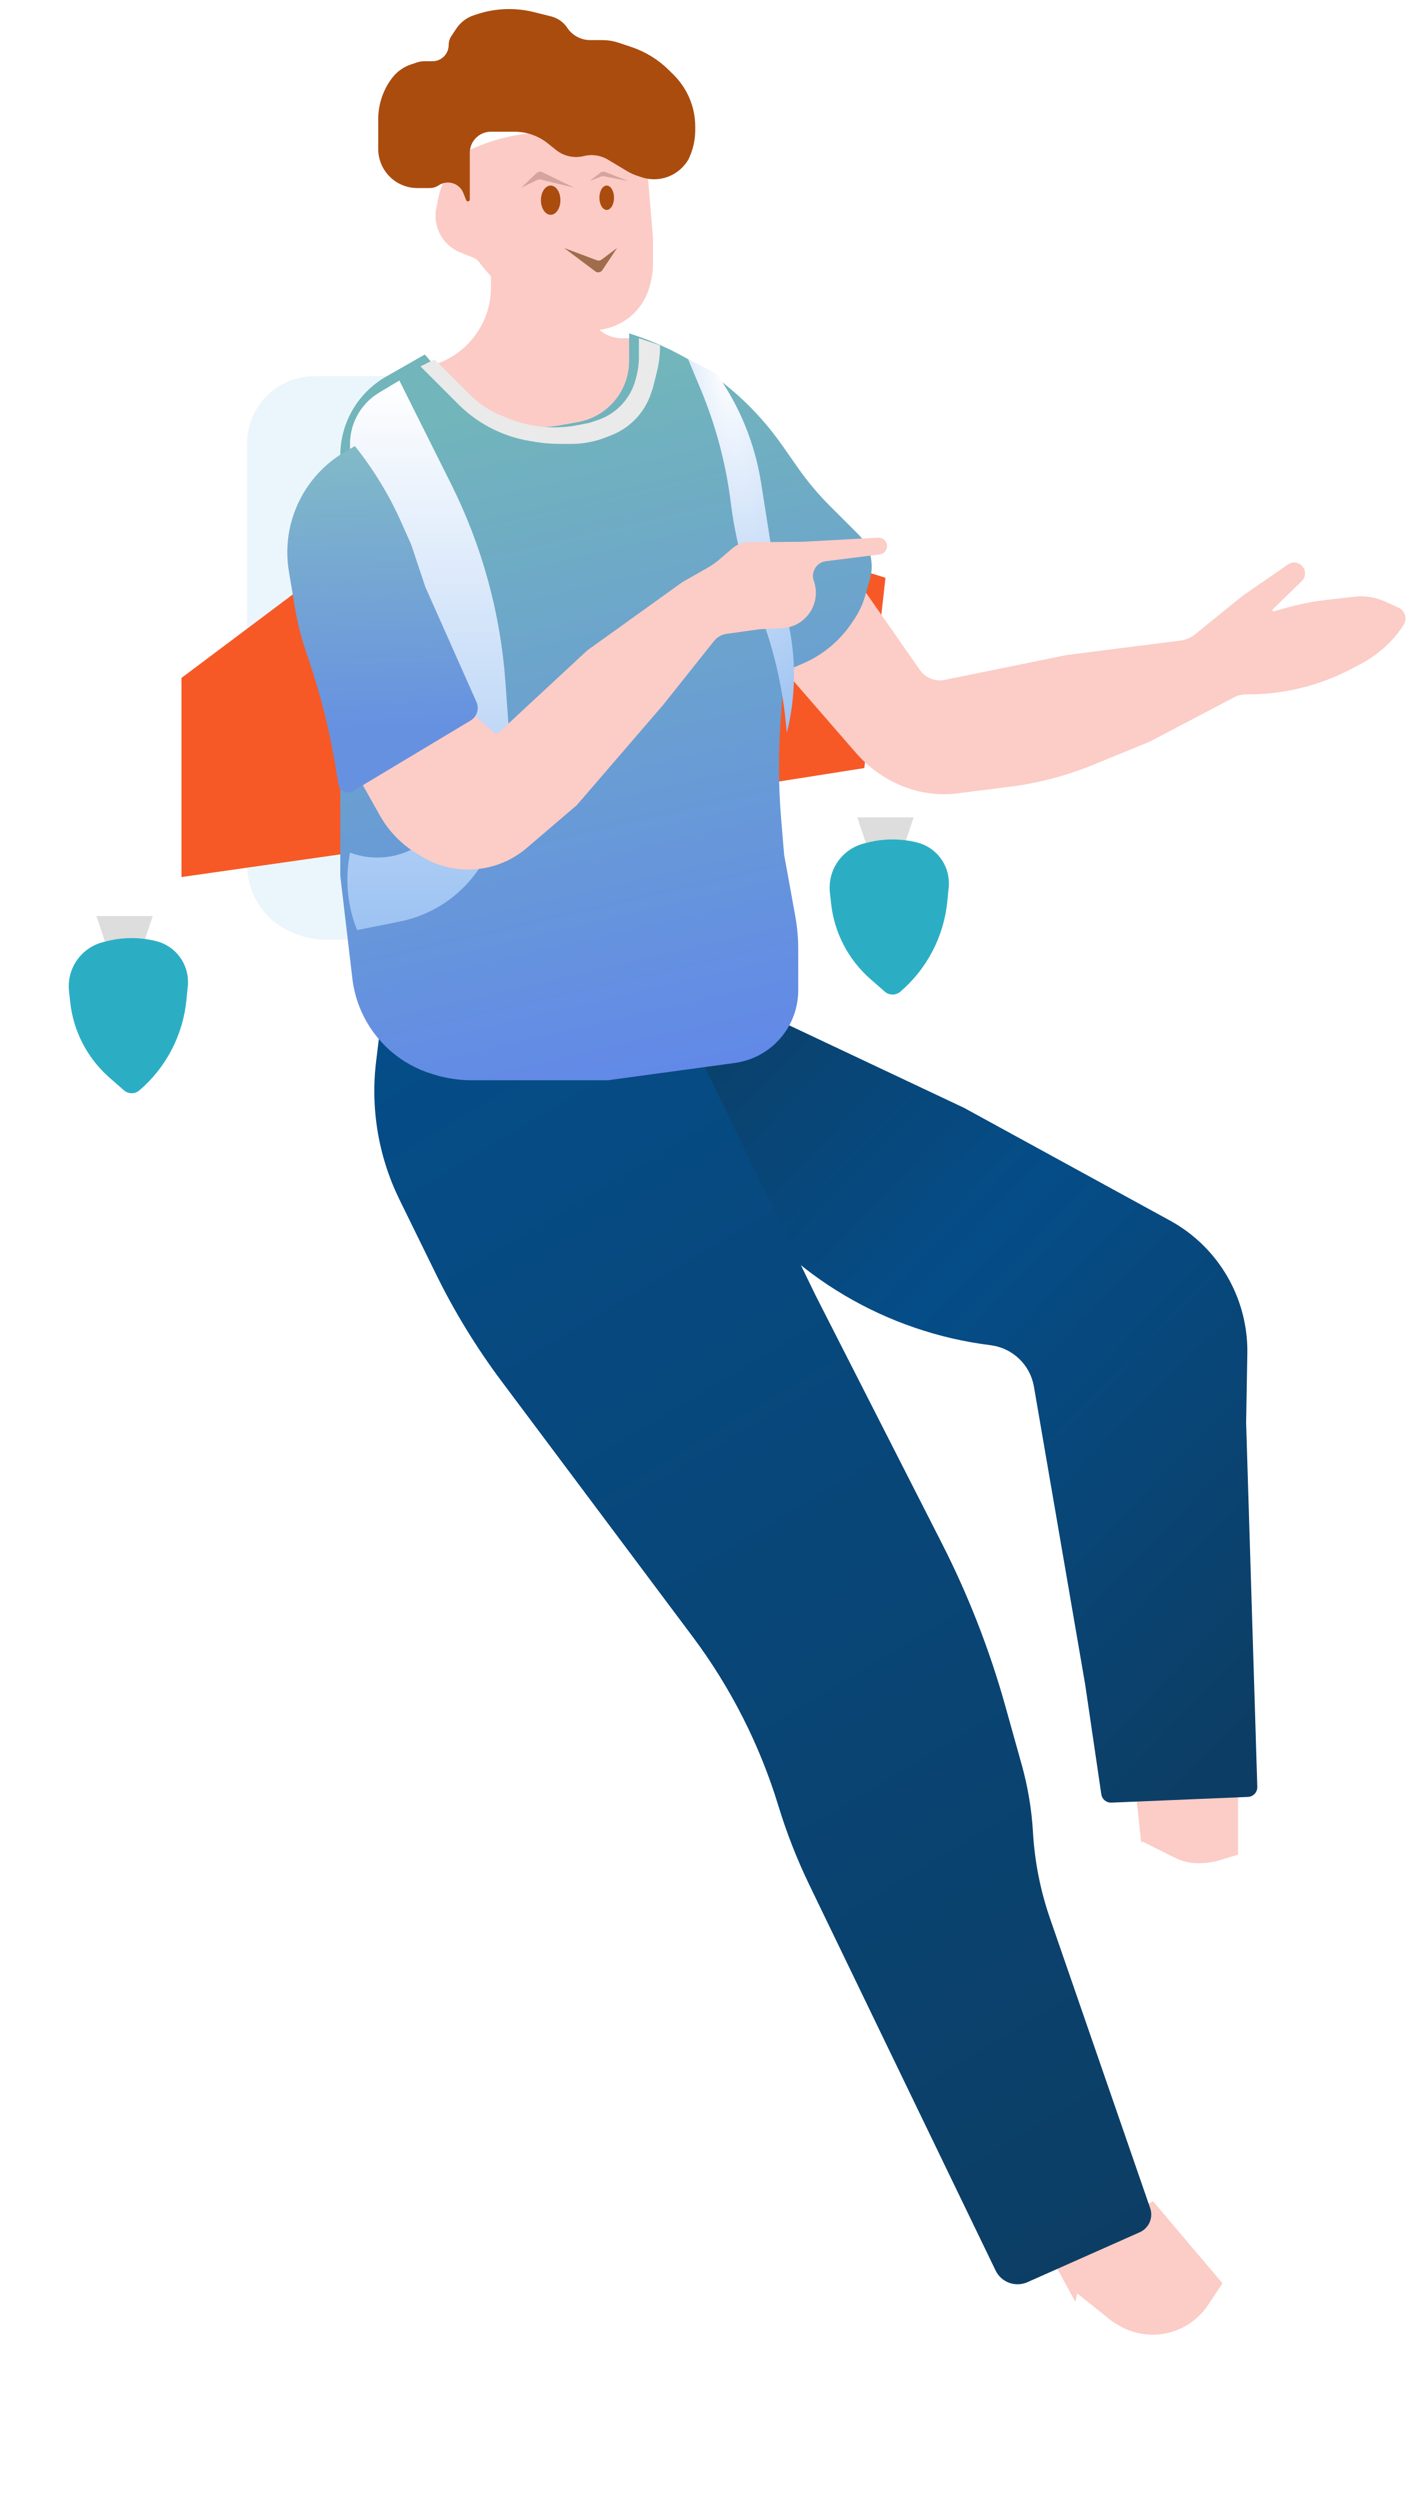 <svg width="291" height="513" viewBox="0 0 291 513" fill="none" xmlns="http://www.w3.org/2000/svg">
<g filter="url(#filter0_i_9_188)">
<path d="M173.04 166.715V108.064C173.04 105.25 174.46 102.625 176.815 101.084C179.417 99.383 182.748 99.269 185.46 100.789L185.8 100.98C188.635 102.569 190.39 105.566 190.39 108.816V166.715C190.39 167.268 189.943 167.715 189.39 167.715H174.04C173.488 167.715 173.04 167.268 173.04 166.715Z" fill="white"/>
</g>
<path d="M187.499 167.715H175.932L178.824 176.39H184.607L187.499 167.715Z" fill="#DDDDDD"/>
<g filter="url(#filter1_di_9_188)">
<path d="M177.338 172.063L178.118 171.868C181.429 171.04 184.893 171.04 188.205 171.868C192.038 172.826 194.728 176.271 194.728 180.222V180.728L194.399 184.017C193.682 191.186 190.23 197.802 184.76 202.491C183.842 203.277 182.486 203.27 181.577 202.475L178.635 199.9C174.106 195.938 171.226 190.423 170.562 184.442L170.309 182.171C170.203 181.215 170.245 180.247 170.434 179.304C171.143 175.759 173.831 172.94 177.338 172.063Z" fill="#2BAEC4"/>
</g>
<path d="M135.449 104.099L181.715 118.557L177.378 157.595L149.907 161.932L135.449 104.099Z" fill="#F65926"/>
<g filter="url(#filter2_i_9_188)">
<path d="M62.48 75.183H102.195L125.328 76.629L126.774 190.848H64.999C62.828 190.848 60.676 190.434 58.661 189.628L58.171 189.432C55.754 188.465 53.628 186.888 52.002 184.855C49.864 182.183 48.7 178.864 48.7 175.442V88.963C48.7 84.018 51.349 79.452 55.643 76.998C57.725 75.809 60.082 75.183 62.48 75.183Z" fill="#EBF6FC"/>
</g>
<g filter="url(#filter3_i_9_188)">
<path d="M188.775 138.47L174.229 117.631L160.459 137.99L175.688 155.525C178.458 158.715 181.994 161.147 185.963 162.595C189.347 163.829 192.977 164.236 196.55 163.782L207.328 162.413C213.191 161.668 218.932 160.154 224.4 157.911L235.912 153.19L253.369 144.029C254.031 143.681 254.766 143.498 255.513 143.493L256.353 143.488C263.657 143.445 270.843 141.651 277.311 138.257L279.2 137.266C280.607 136.527 281.938 135.651 283.173 134.651L283.259 134.582C285.13 133.067 286.744 131.261 288.039 129.232C288.844 127.973 288.346 126.292 286.985 125.674L284.26 124.436C282.283 123.538 280.099 123.193 277.941 123.44L272.269 124.089C269.424 124.415 266.611 124.97 263.856 125.75L261.457 126.429C261.206 126.5 261.027 126.189 261.214 126.008L267.144 120.242C267.968 119.441 268.045 118.143 267.322 117.249C266.591 116.346 265.288 116.158 264.331 116.818L255.054 123.218L245.257 131.152C244.39 131.854 243.344 132.3 242.237 132.441L218.882 135.408L193.874 140.508C191.92 140.906 189.916 140.106 188.775 138.47Z" fill="#FCCCC6"/>
</g>
<path d="M254.068 380.849V368.994V364.548H232.729L234.507 380.849L243.399 382.331H248.733L254.068 380.849Z" fill="#FCCCC6"/>
<path d="M261.181 400.114L254.068 380.553L250.389 381.672C248.953 382.109 247.46 382.331 245.959 382.331C244.275 382.331 242.615 381.939 241.108 381.186L234.507 377.885L232.818 378.693C229.193 380.427 227.351 384.527 228.463 388.389C230.68 396.087 234.757 403.122 240.334 408.873L248.223 417.007L250.981 420.031C254.345 423.718 259.95 424.272 263.97 421.314C266.018 419.807 266.861 417.151 266.057 414.739L261.181 400.114Z" fill="white"/>
<path d="M221.971 474.684L214.946 461.805L236.633 451.684L252.537 470.48L247.181 478.514C245.074 481.675 241.696 483.763 237.926 484.234C234.335 484.683 230.718 483.623 227.937 481.305L226.268 479.915C224.519 478.457 223.061 476.683 221.971 474.684Z" fill="#FCCCC6"/>
<path d="M100.749 58.961V52.05L119.545 56.387L120.745 63.59C120.907 64.56 121.273 65.485 121.819 66.304C123.108 68.238 125.279 69.399 127.603 69.399H131.112L134.003 85.303L112.316 89.641L96.412 85.303L87.737 75.183C95.34 73.493 100.749 66.75 100.749 58.961Z" fill="#FCCBC6"/>
<g filter="url(#filter4_i_9_188)">
<path d="M150.979 242.543L136.138 222.088L132.501 213.698L144.33 199.601L198.827 225.312L241.108 248.45C243.398 249.703 245.518 251.245 247.415 253.037C253.657 258.933 257.128 267.184 256.976 275.769L256.727 289.91L259.024 364.649C259.058 365.744 258.204 366.662 257.109 366.708L229.072 367.882C228.049 367.925 227.159 367.188 227.01 366.175L223.69 343.598L213.179 282.516C212.407 278.033 208.792 274.582 204.278 274.021C182.919 271.362 163.619 259.964 150.979 242.543Z" fill="url(#paint0_linear_9_188)"/>
</g>
<g filter="url(#filter5_i_9_188)">
<path d="M114.137 207.702L142.838 211.226L168.418 263.894L194.266 314.631C199.714 325.324 204.086 336.532 207.317 348.09L210.674 360.097C211.941 364.628 212.716 369.283 212.988 373.98C213.335 379.999 214.511 385.941 216.481 391.639L237.04 451.092C237.716 453.048 236.783 455.197 234.892 456.038L211.847 466.28C209.38 467.377 206.488 466.317 205.314 463.886L167.076 384.732C164.552 379.508 162.435 374.097 160.742 368.548C156.927 356.04 150.97 344.29 143.135 333.82L103.943 281.442C98.767 274.526 94.25 267.142 90.448 259.385L82.976 244.14C80.144 238.364 78.442 232.101 77.958 225.686C77.708 222.366 77.786 219.029 78.192 215.724L80.225 199.168L89.742 204.706L114.137 207.702Z" fill="url(#paint1_linear_9_188)"/>
</g>
<g filter="url(#filter6_i_9_188)">
<path d="M219.313 478.743L221.062 470.58L228.291 476.364L229.549 477.119C233.299 479.368 237.901 479.681 241.92 477.958C244.348 476.918 246.421 475.193 247.886 472.995L251.424 467.689L283.128 495.43C285.032 497.095 286.124 499.502 286.124 502.031C286.124 504.964 284.658 507.703 282.218 509.33L281.18 510.021C278.787 511.617 275.867 512.221 273.036 511.707L264.717 510.194C262.608 509.811 260.542 509.216 258.551 508.42L239.857 500.943L228.291 495.159C221.645 492.667 217.825 485.684 219.313 478.743Z" fill="white"/>
</g>
<g filter="url(#filter7_i_9_188)">
<path d="M34.242 137.353L74.725 106.991V170.607L34.242 176.39V137.353Z" fill="#F65926"/>
</g>
<g filter="url(#filter8_i_9_188)">
<path d="M16.892 186.957V120.008C16.892 117.346 18.157 114.843 20.301 113.266C23.075 111.225 26.815 111.091 29.728 112.928L30.064 113.14C32.664 114.78 34.242 117.639 34.242 120.714V186.957C34.242 187.509 33.794 187.957 33.242 187.957H17.892C17.339 187.957 16.892 187.509 16.892 186.957Z" fill="white"/>
</g>
<path d="M31.35 187.957H19.783L22.675 196.632H28.458L31.35 187.957Z" fill="#DDDDDD"/>
<g filter="url(#filter9_di_9_188)">
<path d="M21.189 192.304L21.969 192.109C25.28 191.282 28.744 191.282 32.056 192.109C35.89 193.068 38.579 196.512 38.579 200.464V200.969L38.25 204.259C37.533 211.427 34.081 218.044 28.611 222.732C27.693 223.519 26.337 223.512 25.428 222.716L22.486 220.142C17.958 216.179 15.077 210.665 14.413 204.684L14.16 202.413C14.054 201.456 14.096 200.489 14.285 199.545C14.994 196 17.682 193.181 21.189 192.304Z" fill="#2BAEC4"/>
</g>
<g filter="url(#filter10_i_9_188)">
<path d="M94.683 80.153L89.239 73.802C89.206 73.764 89.151 73.755 89.108 73.78L81.231 78.281C79.791 79.103 78.468 80.114 77.296 81.286C73.798 84.784 71.833 89.528 71.833 94.475V105.545V138.799V180.728L74.311 201.795C74.585 204.123 75.209 206.396 76.16 208.538C78.92 214.747 84.252 219.442 90.76 221.395L91.243 221.54C93.712 222.28 96.276 222.657 98.854 222.657H126.774L152.793 219.109C156.517 218.601 159.916 216.718 162.323 213.831C164.577 211.126 165.811 207.716 165.811 204.195V195.754C165.811 193.452 165.604 191.155 165.192 188.891L162.92 176.39L162.316 169.152C161.756 162.421 161.716 155.657 162.197 148.92L162.92 138.799L166.757 137.154C170.857 135.397 174.358 132.485 176.832 128.773L177.35 127.997C178.327 126.532 179.07 124.925 179.553 123.232L180.536 119.794C181.284 117.175 180.845 114.36 179.334 112.093C178.995 111.585 178.606 111.111 178.174 110.678L172.315 104.819C169.911 102.416 167.723 99.807 165.774 97.023L162.528 92.386C159.906 88.641 156.866 85.205 153.468 82.146C147.305 76.6 140.064 72.384 132.199 69.762L131.142 69.409C131.127 69.405 131.112 69.416 131.112 69.431V75.041C131.112 77.941 130.125 80.754 128.313 83.018C126.389 85.424 123.658 87.053 120.627 87.604L116.917 88.279C112.053 89.163 107.034 88.446 102.613 86.235L102.221 86.04C99.341 84.6 96.778 82.598 94.683 80.153Z" fill="url(#paint2_linear_9_188)"/>
</g>
<g filter="url(#filter11_d_9_188)">
<path d="M123.469 24.347L113.762 23.133H112.724C106.751 23.133 100.86 24.524 95.517 27.195C95.155 27.376 94.84 27.639 94.597 27.963L92.67 30.532C91.326 32.324 90.401 34.394 89.961 36.59L89.54 38.697C89.305 39.873 89.334 41.086 89.624 42.25C90.255 44.772 92.059 46.838 94.473 47.804L97.159 48.879C97.616 49.061 98.014 49.366 98.309 49.76C100.878 53.185 104.057 56.105 107.687 58.374L111.555 60.791C113.017 61.705 114.614 62.383 116.287 62.802L118.668 63.397C122.8 64.43 127.171 63.219 130.183 60.208C131.737 58.654 132.839 56.707 133.372 54.575L133.558 53.829C133.854 52.647 134.003 51.434 134.003 50.215V44.821L133.048 33.362C132.748 29.752 130.432 26.621 127.068 25.275C125.913 24.813 124.704 24.501 123.469 24.347Z" fill="#FCCBC6"/>
</g>
<g filter="url(#filter12_i_9_188)">
<path d="M124.765 31.759L128.623 34.074C129.316 34.49 130.053 34.829 130.819 35.084L131.671 35.368C133.192 35.875 134.828 35.92 136.375 35.498C138.261 34.983 139.897 33.805 140.984 32.18L141.232 31.808C142.183 29.907 142.678 27.81 142.678 25.683V24.967C142.678 23.749 142.529 22.535 142.233 21.354C141.578 18.734 140.224 16.341 138.314 14.432L137.33 13.447C135.142 11.26 132.475 9.611 129.541 8.633L126.924 7.761C125.867 7.409 124.76 7.229 123.646 7.229H121.126C119.235 7.229 117.469 6.284 116.42 4.711C115.64 3.54 114.451 2.703 113.086 2.361L109.594 1.488C105.706 0.516 101.622 0.673 97.82 1.94L97.202 2.146C95.753 2.629 94.506 3.582 93.659 4.853L92.634 6.39C92.269 6.937 92.074 7.58 92.074 8.237C92.074 10.076 90.584 11.567 88.745 11.567H87.099C86.564 11.567 86.032 11.653 85.525 11.822L84.387 12.201C82.803 12.729 81.417 13.728 80.415 15.065C78.598 17.486 77.616 20.432 77.616 23.46V29.568C77.616 30.096 77.668 30.623 77.772 31.141C78.522 34.892 81.815 37.591 85.64 37.591H88.155C88.825 37.591 89.48 37.393 90.038 37.021C91.833 35.825 94.273 36.583 95.075 38.585L95.672 40.079C95.829 40.471 96.412 40.359 96.412 39.936V36.145V31.085V30.362C96.412 27.967 98.354 26.025 100.749 26.025H105.586C108.071 26.025 110.481 26.87 112.422 28.423L114.118 29.78C115.716 31.058 117.818 31.517 119.803 31.021C121.489 30.599 123.274 30.865 124.765 31.759Z" fill="#AA4C0E"/>
</g>
<path d="M86.291 75.183L89.183 73.737L96.412 80.966C98.32 82.874 100.595 84.374 103.101 85.376L104.379 85.888C105.812 86.461 107.294 86.902 108.807 87.204C112.078 87.858 115.446 87.858 118.716 87.204L120.991 86.749L122.651 86.196C124.412 85.609 126.012 84.62 127.324 83.308C128.856 81.775 129.943 79.856 130.469 77.753L130.667 76.962C130.962 75.78 131.112 74.567 131.112 73.349V69.4L135.198 70.761C135.348 70.811 135.449 70.952 135.449 71.11C135.449 72.855 135.235 74.593 134.812 76.285L134.003 79.52L133.595 80.745C132.913 82.792 131.763 84.652 130.237 86.178C128.906 87.509 127.319 88.556 125.571 89.255L124.49 89.687C122.179 90.612 119.712 91.087 117.222 91.087H114.923C113.188 91.087 111.456 90.943 109.744 90.658L108.686 90.482C105.352 89.926 102.153 88.748 99.255 87.01C97.367 85.876 95.624 84.516 94.067 82.959L92.075 80.966L86.291 75.183Z" fill="#EAEAEA"/>
<path d="M92.585 99.337L81.954 78.074L77.787 80.575C75.787 81.775 74.171 83.52 73.128 85.606C72.276 87.309 71.833 89.186 71.833 91.09V93.978L74.953 98.346C82.441 108.829 87.826 120.664 90.809 133.197L92.248 139.238C93.093 142.789 93.52 146.426 93.52 150.075V159.722C93.52 163.043 92.499 166.283 90.594 169.003L90.484 169.162C86.314 175.119 78.641 177.497 71.833 174.944L71.667 175.939C70.83 180.963 71.387 186.12 73.279 190.848L82.027 189.099C85.786 188.347 89.329 186.763 92.395 184.463C96.877 181.102 100.137 176.366 101.676 170.979L103.096 166.009C104.413 161.399 104.912 156.594 104.571 151.812L103.726 139.992C102.715 125.841 98.93 112.027 92.585 99.337Z" fill="url(#paint3_linear_9_188)"/>
<path d="M158.582 114.22L156.185 99.034C154.909 90.955 151.77 83.284 147.016 76.629L141.232 73.737L143.855 80.031C146.912 87.368 148.974 95.188 149.96 103.074C150.877 110.41 152.743 117.695 155.489 124.559C158.5 132.087 160.437 140.001 161.244 148.069L161.474 150.365C163.374 142.765 163.429 134.82 161.635 127.193L158.582 114.22Z" fill="url(#paint4_radial_9_188)"/>
<g filter="url(#filter13_i_9_188)">
<path d="M101.165 152.183L94.973 146.668L70.102 154.942L74.757 163.634L77.935 169.29C79.72 172.467 82.283 175.14 85.382 177.058L86.348 177.655C90.143 180.003 94.659 180.901 99.063 180.184C102.412 179.638 105.546 178.183 108.123 175.977L118.399 167.181L136.125 146.599L146.533 133.526C147.172 132.723 148.095 132.197 149.111 132.055L156.018 131.094L160.449 130.904C165.348 130.694 168.648 125.806 167.011 121.183C166.363 119.355 167.571 117.396 169.496 117.154L180.513 115.769C181.563 115.637 182.249 114.602 181.962 113.583C181.742 112.804 181.012 112.281 180.203 112.325L164.931 113.154L153.549 113.273C152.378 113.286 151.249 113.709 150.357 114.469L147.545 116.867C146.824 117.482 146.046 118.027 145.222 118.495L140.06 121.428L120.492 135.474L102.51 152.169C102.133 152.519 101.55 152.525 101.165 152.183Z" fill="#FCCCC6"/>
</g>
<g filter="url(#filter14_i_9_188)">
<path d="M69.999 93.581L71.833 92.533C75.672 97.332 78.88 102.605 81.376 108.222L83.399 112.774L86.291 121.449L96.78 145.049C97.395 146.433 96.881 148.06 95.582 148.839L71.429 163.331C70.235 164.048 68.693 163.336 68.464 161.961L67.808 158.025C66.637 151.002 64.918 144.081 62.667 137.326L61.67 134.336C60.736 131.532 60.022 128.66 59.536 125.744L58.287 118.249C57.687 114.647 57.92 110.955 58.969 107.458C60.73 101.589 64.679 96.621 69.999 93.581Z" fill="url(#paint5_linear_9_188)"/>
</g>
<path d="M122.504 53.411L115.774 50.887L122.171 55.685C122.63 56.029 123.284 55.917 123.603 55.439L126.638 50.887L123.455 53.274C123.182 53.479 122.823 53.53 122.504 53.411Z" fill="#9F6D4C"/>
<ellipse cx="113.008" cy="41.076" rx="2" ry="3" fill="#AA4C0E"/>
<ellipse cx="124.508" cy="40.576" rx="1.5" ry="2.5" fill="#AA4C0E"/>
<path d="M110.973 36.841L117.864 38.524L111.258 35.315C110.881 35.132 110.431 35.203 110.129 35.492L107 38.493L110.304 36.911C110.512 36.811 110.749 36.787 110.973 36.841Z" fill="#D6A49E"/>
<path d="M123.944 36.169L128.959 37.157L124.191 35.29C123.864 35.162 123.494 35.215 123.216 35.43L121.008 37.134L123.392 36.216C123.568 36.149 123.759 36.132 123.944 36.169Z" fill="#D6A49E"/>
<defs>
<filter id="filter0_i_9_188" x="173.04" y="99.724" width="20.35" height="68.991" filterUnits="userSpaceOnUse" color-interpolation-filters="sRGB">
<feFlood flood-opacity="0" result="BackgroundImageFix"/>
<feBlend mode="normal" in="SourceGraphic" in2="BackgroundImageFix" result="shape"/>
<feColorMatrix in="SourceAlpha" type="matrix" values="0 0 0 0 0 0 0 0 0 0 0 0 0 0 0 0 0 0 127 0" result="hardAlpha"/>
<feOffset dx="3" dy="1"/>
<feGaussianBlur stdDeviation="2"/>
<feComposite in2="hardAlpha" operator="arithmetic" k2="-1" k3="1"/>
<feColorMatrix type="matrix" values="0 0 0 0 0.492 0 0 0 0 0.492 0 0 0 0 0.492 0 0 0 0.25 0"/>
<feBlend mode="normal" in2="shape" result="effect1_innerShadow_9_188"/>
</filter>
<filter id="filter1_di_9_188" x="154.252" y="159.247" width="56.476" height="63.829" filterUnits="userSpaceOnUse" color-interpolation-filters="sRGB">
<feFlood flood-opacity="0" result="BackgroundImageFix"/>
<feColorMatrix in="SourceAlpha" type="matrix" values="0 0 0 0 0 0 0 0 0 0 0 0 0 0 0 0 0 0 127 0" result="hardAlpha"/>
<feOffset dy="4"/>
<feGaussianBlur stdDeviation="8"/>
<feComposite in2="hardAlpha" operator="out"/>
<feColorMatrix type="matrix" values="0 0 0 0 1 0 0 0 0 1 0 0 0 0 1 0 0 0 1 0"/>
<feBlend mode="normal" in2="BackgroundImageFix" result="effect1_dropShadow_9_188"/>
<feBlend mode="normal" in="SourceGraphic" in2="effect1_dropShadow_9_188" result="shape"/>
<feColorMatrix in="SourceAlpha" type="matrix" values="0 0 0 0 0 0 0 0 0 0 0 0 0 0 0 0 0 0 127 0" result="hardAlpha"/>
<feOffset dy="-3"/>
<feGaussianBlur stdDeviation="2"/>
<feComposite in2="hardAlpha" operator="arithmetic" k2="-1" k3="1"/>
<feColorMatrix type="matrix" values="0 0 0 0 1 0 0 0 0 1 0 0 0 0 1 0 0 0 1 0"/>
<feBlend mode="normal" in2="shape" result="effect2_innerShadow_9_188"/>
</filter>
<filter id="filter2_i_9_188" x="48.7" y="75.183" width="80.074" height="117.666" filterUnits="userSpaceOnUse" color-interpolation-filters="sRGB">
<feFlood flood-opacity="0" result="BackgroundImageFix"/>
<feBlend mode="normal" in="SourceGraphic" in2="BackgroundImageFix" result="shape"/>
<feColorMatrix in="SourceAlpha" type="matrix" values="0 0 0 0 0 0 0 0 0 0 0 0 0 0 0 0 0 0 127 0" result="hardAlpha"/>
<feOffset dx="2" dy="2"/>
<feGaussianBlur stdDeviation="2"/>
<feComposite in2="hardAlpha" operator="arithmetic" k2="-1" k3="1"/>
<feColorMatrix type="matrix" values="0 0 0 0 0.055 0 0 0 0 0.387 0 0 0 0 0.442 0 0 0 0.32 0"/>
<feBlend mode="normal" in2="shape" result="effect1_innerShadow_9_188"/>
</filter>
<filter id="filter3_i_9_188" x="160.459" y="115.425" width="127.967" height="48.537" filterUnits="userSpaceOnUse" color-interpolation-filters="sRGB">
<feFlood flood-opacity="0" result="BackgroundImageFix"/>
<feBlend mode="normal" in="SourceGraphic" in2="BackgroundImageFix" result="shape"/>
<feColorMatrix in="SourceAlpha" type="matrix" values="0 0 0 0 0 0 0 0 0 0 0 0 0 0 0 0 0 0 127 0" result="hardAlpha"/>
<feOffset dy="-1"/>
<feGaussianBlur stdDeviation="2"/>
<feComposite in2="hardAlpha" operator="arithmetic" k2="-1" k3="1"/>
<feColorMatrix type="matrix" values="0 0 0 0 0.82 0 0 0 0 0.58 0 0 0 0 0.557 0 0 0 0.25 0"/>
<feBlend mode="normal" in2="shape" result="effect1_innerShadow_9_188"/>
</filter>
<filter id="filter4_i_9_188" x="131.501" y="199.601" width="127.524" height="170.283" filterUnits="userSpaceOnUse" color-interpolation-filters="sRGB">
<feFlood flood-opacity="0" result="BackgroundImageFix"/>
<feBlend mode="normal" in="SourceGraphic" in2="BackgroundImageFix" result="shape"/>
<feColorMatrix in="SourceAlpha" type="matrix" values="0 0 0 0 0 0 0 0 0 0 0 0 0 0 0 0 0 0 127 0" result="hardAlpha"/>
<feOffset dx="-1" dy="2"/>
<feGaussianBlur stdDeviation="2"/>
<feComposite in2="hardAlpha" operator="arithmetic" k2="-1" k3="1"/>
<feColorMatrix type="matrix" values="0 0 0 0 1 0 0 0 0 0.917 0 0 0 0 0.917 0 0 0 0.25 0"/>
<feBlend mode="normal" in2="shape" result="effect1_innerShadow_9_188"/>
</filter>
<filter id="filter5_i_9_188" x="76.815" y="199.168" width="160.445" height="269.545" filterUnits="userSpaceOnUse" color-interpolation-filters="sRGB">
<feFlood flood-opacity="0" result="BackgroundImageFix"/>
<feBlend mode="normal" in="SourceGraphic" in2="BackgroundImageFix" result="shape"/>
<feColorMatrix in="SourceAlpha" type="matrix" values="0 0 0 0 0 0 0 0 0 0 0 0 0 0 0 0 0 0 127 0" result="hardAlpha"/>
<feOffset dx="-1" dy="2"/>
<feGaussianBlur stdDeviation="3"/>
<feComposite in2="hardAlpha" operator="arithmetic" k2="-1" k3="1"/>
<feColorMatrix type="matrix" values="0 0 0 0 1 0 0 0 0 1 0 0 0 0 1 0 0 0 0.25 0"/>
<feBlend mode="normal" in2="shape" result="effect1_innerShadow_9_188"/>
</filter>
<filter id="filter6_i_9_188" x="218.993" y="467.689" width="67.131" height="44.197" filterUnits="userSpaceOnUse" color-interpolation-filters="sRGB">
<feFlood flood-opacity="0" result="BackgroundImageFix"/>
<feBlend mode="normal" in="SourceGraphic" in2="BackgroundImageFix" result="shape"/>
<feColorMatrix in="SourceAlpha" type="matrix" values="0 0 0 0 0 0 0 0 0 0 0 0 0 0 0 0 0 0 127 0" result="hardAlpha"/>
<feOffset/>
<feGaussianBlur stdDeviation="3"/>
<feComposite in2="hardAlpha" operator="arithmetic" k2="-1" k3="1"/>
<feColorMatrix type="matrix" values="0 0 0 0 0.892 0 0 0 0 0.892 0 0 0 0 0.892 0 0 0 0.56 0"/>
<feBlend mode="normal" in2="shape" result="effect1_innerShadow_9_188"/>
</filter>
<filter id="filter7_i_9_188" x="34.242" y="106.991" width="40.483" height="73.399" filterUnits="userSpaceOnUse" color-interpolation-filters="sRGB">
<feFlood flood-opacity="0" result="BackgroundImageFix"/>
<feBlend mode="normal" in="SourceGraphic" in2="BackgroundImageFix" result="shape"/>
<feColorMatrix in="SourceAlpha" type="matrix" values="0 0 0 0 0 0 0 0 0 0 0 0 0 0 0 0 0 0 127 0" result="hardAlpha"/>
<feOffset dy="4"/>
<feGaussianBlur stdDeviation="2"/>
<feComposite in2="hardAlpha" operator="arithmetic" k2="-1" k3="1"/>
<feColorMatrix type="matrix" values="0 0 0 0 1 0 0 0 0 1 0 0 0 0 1 0 0 0 0.25 0"/>
<feBlend mode="normal" in2="shape" result="effect1_innerShadow_9_188"/>
</filter>
<filter id="filter8_i_9_188" x="16.892" y="111.637" width="20.35" height="77.32" filterUnits="userSpaceOnUse" color-interpolation-filters="sRGB">
<feFlood flood-opacity="0" result="BackgroundImageFix"/>
<feBlend mode="normal" in="SourceGraphic" in2="BackgroundImageFix" result="shape"/>
<feColorMatrix in="SourceAlpha" type="matrix" values="0 0 0 0 0 0 0 0 0 0 0 0 0 0 0 0 0 0 127 0" result="hardAlpha"/>
<feOffset dx="3" dy="1"/>
<feGaussianBlur stdDeviation="2"/>
<feComposite in2="hardAlpha" operator="arithmetic" k2="-1" k3="1"/>
<feColorMatrix type="matrix" values="0 0 0 0 0.492 0 0 0 0 0.492 0 0 0 0 0.492 0 0 0 0.25 0"/>
<feBlend mode="normal" in2="shape" result="effect1_innerShadow_9_188"/>
</filter>
<filter id="filter9_di_9_188" x="0.103" y="181.489" width="52.476" height="59.829" filterUnits="userSpaceOnUse" color-interpolation-filters="sRGB">
<feFlood flood-opacity="0" result="BackgroundImageFix"/>
<feColorMatrix in="SourceAlpha" type="matrix" values="0 0 0 0 0 0 0 0 0 0 0 0 0 0 0 0 0 0 127 0" result="hardAlpha"/>
<feOffset dy="4"/>
<feGaussianBlur stdDeviation="7"/>
<feComposite in2="hardAlpha" operator="out"/>
<feColorMatrix type="matrix" values="0 0 0 0 1 0 0 0 0 1 0 0 0 0 1 0 0 0 1 0"/>
<feBlend mode="normal" in2="BackgroundImageFix" result="effect1_dropShadow_9_188"/>
<feBlend mode="normal" in="SourceGraphic" in2="effect1_dropShadow_9_188" result="shape"/>
<feColorMatrix in="SourceAlpha" type="matrix" values="0 0 0 0 0 0 0 0 0 0 0 0 0 0 0 0 0 0 127 0" result="hardAlpha"/>
<feOffset dy="-3"/>
<feGaussianBlur stdDeviation="2"/>
<feComposite in2="hardAlpha" operator="arithmetic" k2="-1" k3="1"/>
<feColorMatrix type="matrix" values="0 0 0 0 1 0 0 0 0 1 0 0 0 0 1 0 0 0 1 0"/>
<feBlend mode="normal" in2="shape" result="effect2_innerShadow_9_188"/>
</filter>
<filter id="filter10_i_9_188" x="69.833" y="68.408" width="111.06" height="154.248" filterUnits="userSpaceOnUse" color-interpolation-filters="sRGB">
<feFlood flood-opacity="0" result="BackgroundImageFix"/>
<feBlend mode="normal" in="SourceGraphic" in2="BackgroundImageFix" result="shape"/>
<feColorMatrix in="SourceAlpha" type="matrix" values="0 0 0 0 0 0 0 0 0 0 0 0 0 0 0 0 0 0 127 0" result="hardAlpha"/>
<feOffset dx="-2" dy="-1"/>
<feGaussianBlur stdDeviation="2"/>
<feComposite in2="hardAlpha" operator="arithmetic" k2="-1" k3="1"/>
<feColorMatrix type="matrix" values="0 0 0 0 1 0 0 0 0 1 0 0 0 0 1 0 0 0 0.25 0"/>
<feBlend mode="normal" in2="shape" result="effect1_innerShadow_9_188"/>
</filter>
<filter id="filter11_d_9_188" x="86.383" y="23.133" width="50.621" height="47.626" filterUnits="userSpaceOnUse" color-interpolation-filters="sRGB">
<feFlood flood-opacity="0" result="BackgroundImageFix"/>
<feColorMatrix in="SourceAlpha" type="matrix" values="0 0 0 0 0 0 0 0 0 0 0 0 0 0 0 0 0 0 127 0" result="hardAlpha"/>
<feOffset dy="4"/>
<feGaussianBlur stdDeviation="1.5"/>
<feComposite in2="hardAlpha" operator="out"/>
<feColorMatrix type="matrix" values="0 0 0 0 1 0 0 0 0 1 0 0 0 0 1 0 0 0 0.21 0"/>
<feBlend mode="normal" in2="BackgroundImageFix" result="effect1_dropShadow_9_188"/>
<feBlend mode="normal" in="SourceGraphic" in2="effect1_dropShadow_9_188" result="shape"/>
</filter>
<filter id="filter12_i_9_188" x="77.616" y="0.859" width="65.062" height="40.461" filterUnits="userSpaceOnUse" color-interpolation-filters="sRGB">
<feFlood flood-opacity="0" result="BackgroundImageFix"/>
<feBlend mode="normal" in="SourceGraphic" in2="BackgroundImageFix" result="shape"/>
<feColorMatrix in="SourceAlpha" type="matrix" values="0 0 0 0 0 0 0 0 0 0 0 0 0 0 0 0 0 0 127 0" result="hardAlpha"/>
<feOffset dy="1"/>
<feGaussianBlur stdDeviation="2"/>
<feComposite in2="hardAlpha" operator="arithmetic" k2="-1" k3="1"/>
<feColorMatrix type="matrix" values="0 0 0 0 0.487 0 0 0 0 0.195 0 0 0 0 0.002 0 0 0 1 0"/>
<feBlend mode="normal" in2="shape" result="effect1_innerShadow_9_188"/>
</filter>
<filter id="filter13_i_9_188" x="70.102" y="110.323" width="111.925" height="70.102" filterUnits="userSpaceOnUse" color-interpolation-filters="sRGB">
<feFlood flood-opacity="0" result="BackgroundImageFix"/>
<feBlend mode="normal" in="SourceGraphic" in2="BackgroundImageFix" result="shape"/>
<feColorMatrix in="SourceAlpha" type="matrix" values="0 0 0 0 0 0 0 0 0 0 0 0 0 0 0 0 0 0 127 0" result="hardAlpha"/>
<feOffset dy="-2"/>
<feGaussianBlur stdDeviation="2"/>
<feComposite in2="hardAlpha" operator="arithmetic" k2="-1" k3="1"/>
<feColorMatrix type="matrix" values="0 0 0 0 0.821 0 0 0 0 0.582 0 0 0 0 0.557 0 0 0 1 0"/>
<feBlend mode="normal" in2="shape" result="effect1_innerShadow_9_188"/>
</filter>
<filter id="filter14_i_9_188" x="57.962" y="91.533" width="40.077" height="72.081" filterUnits="userSpaceOnUse" color-interpolation-filters="sRGB">
<feFlood flood-opacity="0" result="BackgroundImageFix"/>
<feBlend mode="normal" in="SourceGraphic" in2="BackgroundImageFix" result="shape"/>
<feColorMatrix in="SourceAlpha" type="matrix" values="0 0 0 0 0 0 0 0 0 0 0 0 0 0 0 0 0 0 127 0" result="hardAlpha"/>
<feOffset dx="1" dy="-1"/>
<feGaussianBlur stdDeviation="2"/>
<feComposite in2="hardAlpha" operator="arithmetic" k2="-1" k3="1"/>
<feColorMatrix type="matrix" values="0 0 0 0 1 0 0 0 0 1 0 0 0 0 1 0 0 0 0.34 0"/>
<feBlend mode="normal" in2="shape" result="effect1_innerShadow_9_188"/>
</filter>
<linearGradient id="paint0_linear_9_188" x1="108.897" y1="225.923" x2="248.373" y2="360.306" gradientUnits="userSpaceOnUse">
<stop stop-color="#0C3E65"/>
<stop offset="0.443" stop-color="#054D88"/>
<stop offset="1" stop-color="#0C3E65"/>
</linearGradient>
<linearGradient id="paint1_linear_9_188" x1="78.463" y1="213.518" x2="225.875" y2="460.317" gradientUnits="userSpaceOnUse">
<stop stop-color="#054D88"/>
<stop offset="1" stop-color="#0C3E65"/>
</linearGradient>
<linearGradient id="paint2_linear_9_188" x1="100.749" y1="85.303" x2="132.557" y2="222.657" gradientUnits="userSpaceOnUse">
<stop stop-color="#72B5BB"/>
<stop offset="1" stop-color="#6289E8"/>
</linearGradient>
<linearGradient id="paint3_linear_9_188" x1="87.737" y1="78.074" x2="87.737" y2="190.849" gradientUnits="userSpaceOnUse">
<stop stop-color="white"/>
<stop offset="1" stop-color="#9DC3F2"/>
</linearGradient>
<radialGradient id="paint4_radial_9_188" cx="0" cy="0" r="1" gradientUnits="userSpaceOnUse" gradientTransform="translate(148.461 75.183) rotate(81.085) scale(74.639 22.532)">
<stop stop-color="white"/>
<stop offset="1" stop-color="#9DC3F2"/>
</radialGradient>
<linearGradient id="paint5_linear_9_188" x1="79.785" y1="92.533" x2="81.954" y2="150.366" gradientUnits="userSpaceOnUse">
<stop stop-color="#82BAC7"/>
<stop offset="1" stop-color="#6691E1"/>
</linearGradient>
</defs>
</svg>
